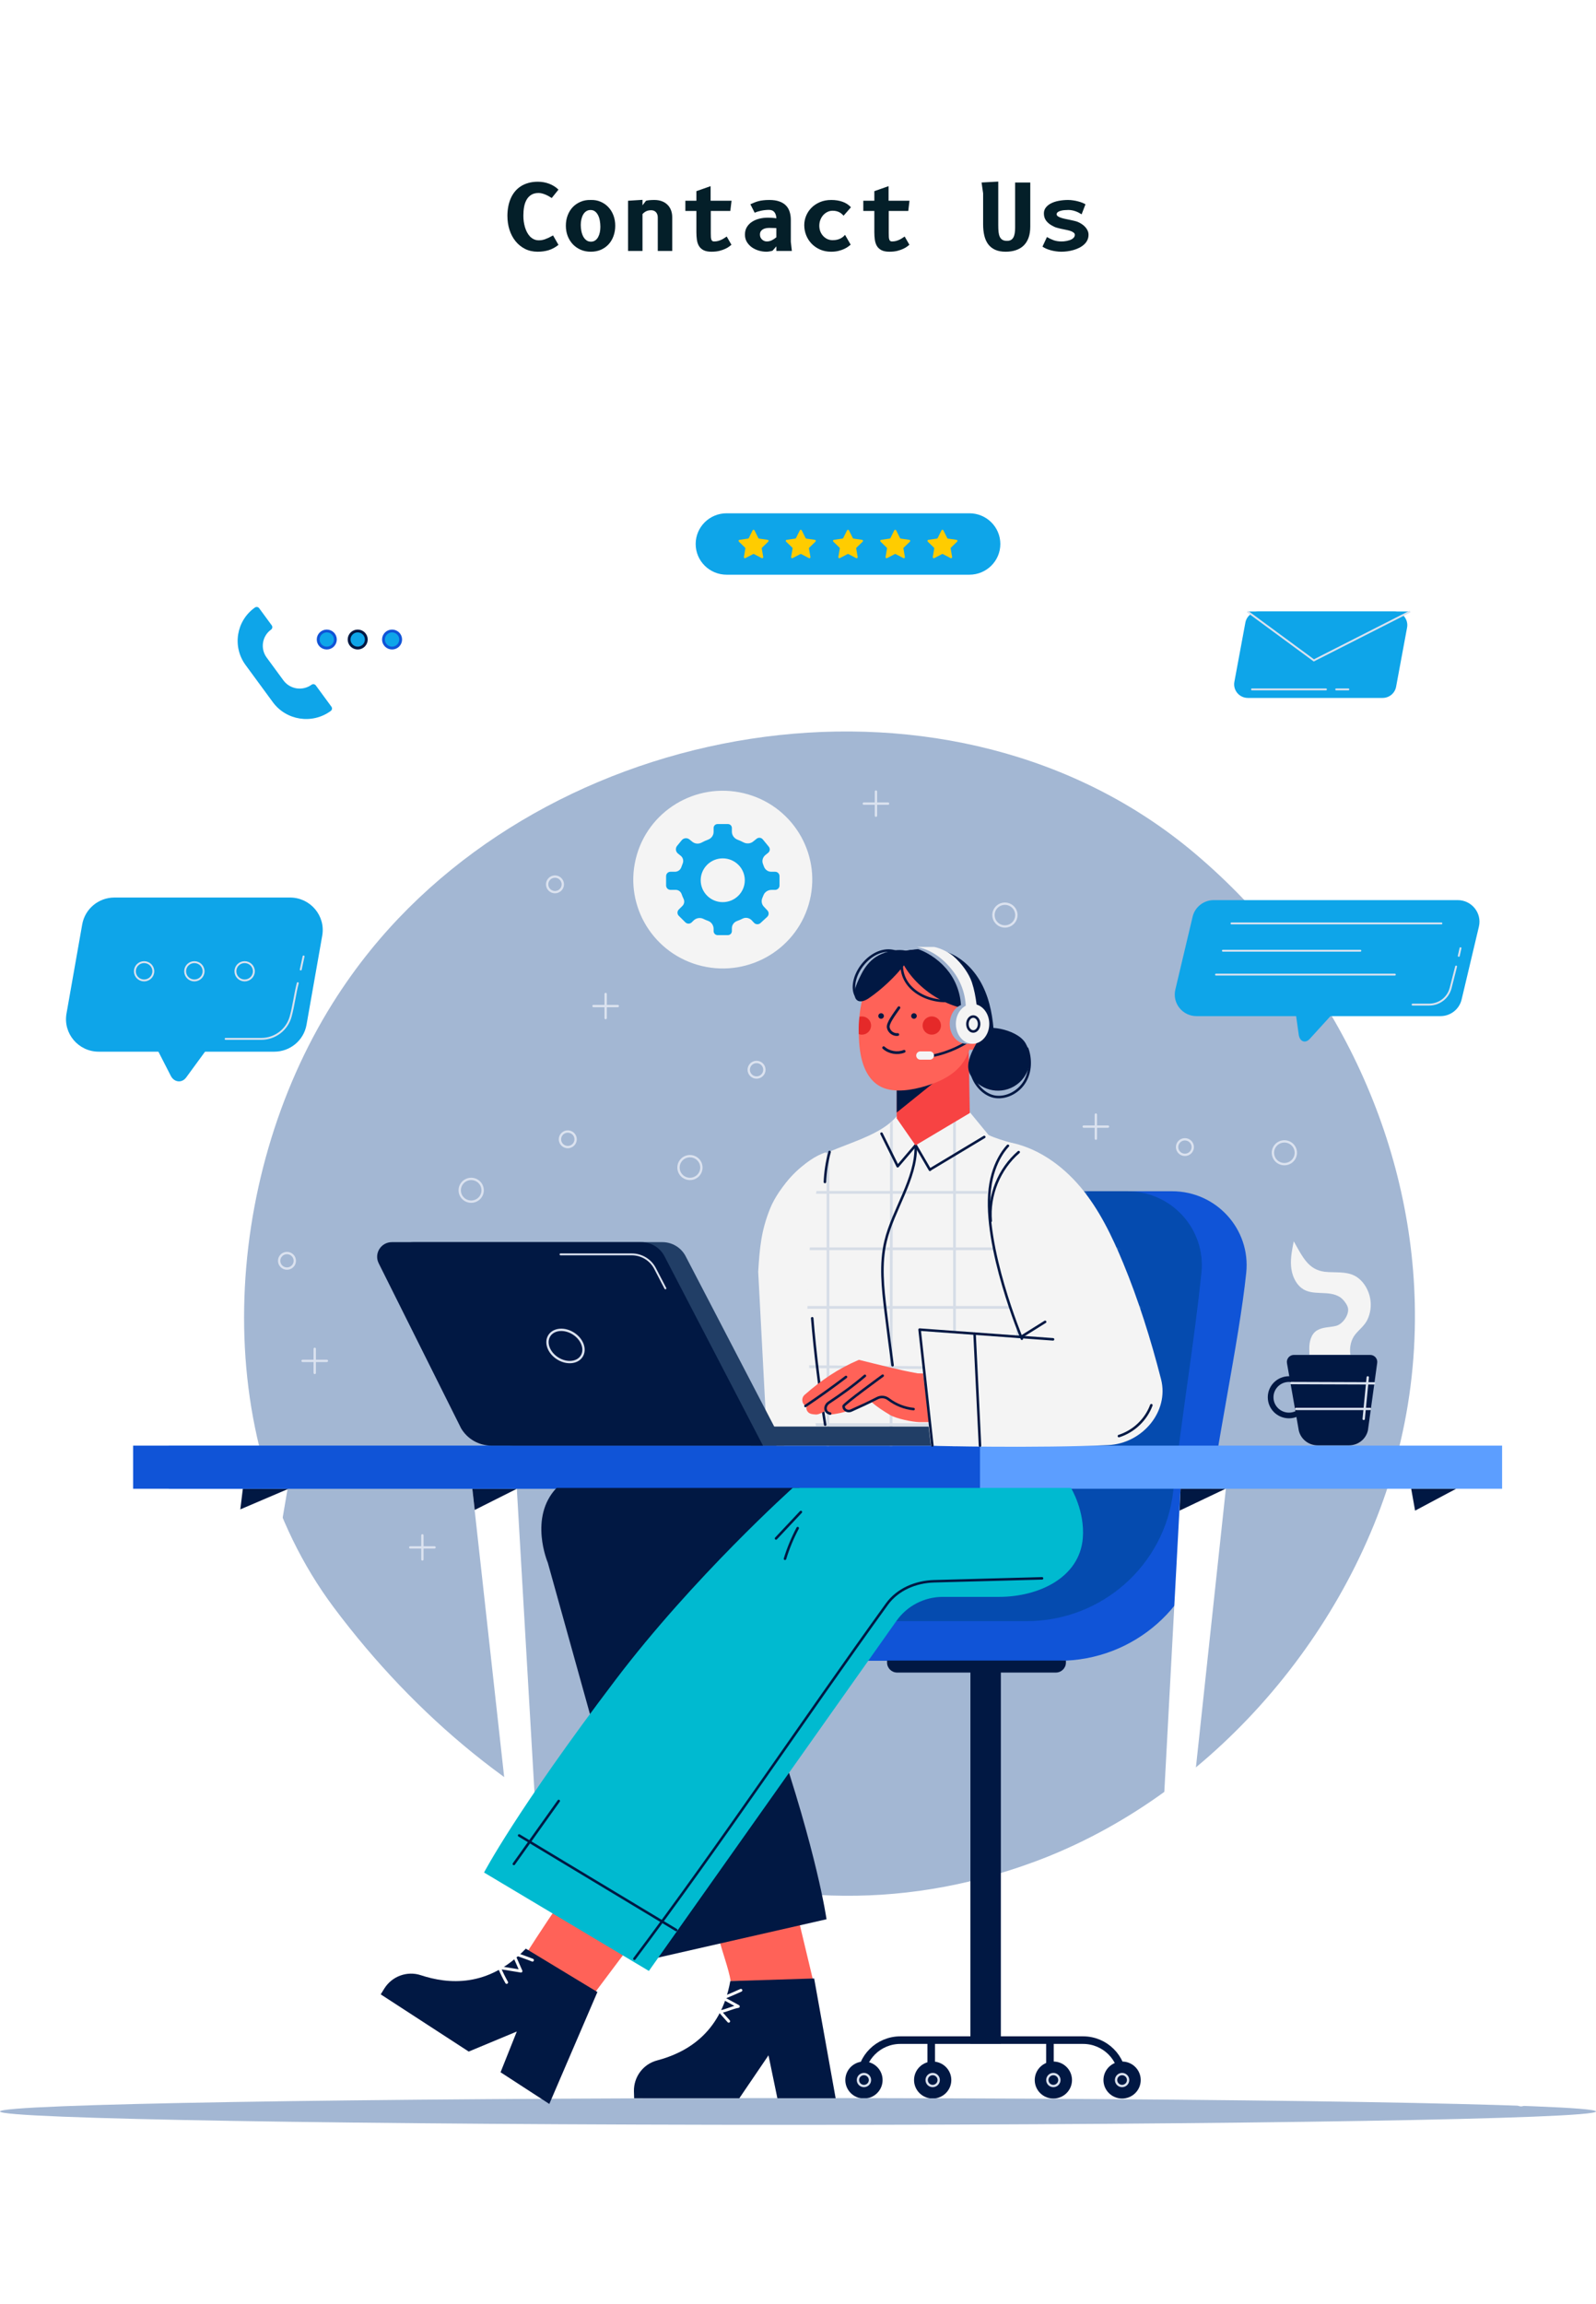 <svg width="560" height="808" viewBox="0 0 560 808" fill="none" xmlns="http://www.w3.org/2000/svg">
<rect width="560" height="808" fill="white"/>
<path d="M195.958 85.872C194.87 86.736 193.728 87.355 192.534 87.728C191.35 88.091 190.059 88.272 188.662 88.272C187.008 88.272 185.526 87.941 184.214 87.28C182.902 86.608 181.787 85.701 180.87 84.56C179.952 83.419 179.248 82.085 178.758 80.56C178.278 79.035 178.038 77.413 178.038 75.696C178.038 74.619 178.128 73.579 178.31 72.576C178.491 71.563 178.768 70.613 179.142 69.728C179.515 68.832 179.99 68.021 180.566 67.296C181.142 66.56 181.824 65.931 182.614 65.408C183.414 64.875 184.32 64.464 185.334 64.176C186.347 63.877 187.478 63.728 188.726 63.728C190.112 63.728 191.43 63.963 192.678 64.432C193.926 64.901 195.019 65.589 195.958 66.496L193.59 69.44C193.238 69.205 192.864 68.981 192.47 68.768C192.086 68.555 191.696 68.368 191.302 68.208C190.907 68.048 190.512 67.92 190.118 67.824C189.723 67.728 189.344 67.68 188.982 67.68C187.968 67.68 187.12 67.888 186.438 68.304C185.755 68.72 185.206 69.291 184.79 70.016C184.374 70.731 184.075 71.573 183.894 72.544C183.723 73.515 183.638 74.549 183.638 75.648C183.638 76.299 183.68 76.965 183.766 77.648C183.862 78.32 184 78.976 184.182 79.616C184.374 80.256 184.614 80.859 184.902 81.424C185.2 81.989 185.547 82.485 185.942 82.912C186.347 83.328 186.806 83.659 187.318 83.904C187.83 84.149 188.406 84.272 189.046 84.272C189.408 84.272 189.766 84.245 190.118 84.192C190.47 84.128 190.838 84.032 191.222 83.904C191.616 83.765 192.043 83.589 192.502 83.376C192.96 83.152 193.478 82.88 194.054 82.56L195.958 85.872ZM207.282 88.272C206.002 88.272 204.829 88.043 203.762 87.584C202.695 87.115 201.773 86.475 200.994 85.664C200.226 84.843 199.623 83.877 199.186 82.768C198.759 81.659 198.546 80.453 198.546 79.152C198.546 77.861 198.754 76.661 199.17 75.552C199.586 74.443 200.173 73.483 200.93 72.672C201.698 71.861 202.621 71.227 203.698 70.768C204.775 70.299 205.97 70.085 207.282 70.128C208.562 70.085 209.73 70.299 210.786 70.768C211.842 71.227 212.743 71.861 213.49 72.672C214.247 73.483 214.834 74.443 215.25 75.552C215.666 76.661 215.874 77.861 215.874 79.152C215.874 80.453 215.671 81.659 215.266 82.768C214.871 83.877 214.301 84.843 213.554 85.664C212.807 86.475 211.906 87.115 210.85 87.584C209.794 88.043 208.605 88.272 207.282 88.272ZM210.658 79.552C210.658 78.827 210.594 78.112 210.466 77.408C210.349 76.704 210.151 76.075 209.874 75.52C209.597 74.955 209.239 74.501 208.802 74.16C208.365 73.819 207.837 73.648 207.218 73.648C206.621 73.648 206.103 73.797 205.666 74.096C205.239 74.384 204.887 74.773 204.61 75.264C204.333 75.755 204.125 76.315 203.986 76.944C203.847 77.563 203.778 78.203 203.778 78.864C203.778 79.6 203.847 80.32 203.986 81.024C204.125 81.728 204.338 82.357 204.626 82.912C204.914 83.456 205.282 83.899 205.73 84.24C206.178 84.581 206.717 84.752 207.346 84.752C207.922 84.752 208.418 84.608 208.834 84.32C209.261 84.021 209.607 83.627 209.874 83.136C210.141 82.645 210.338 82.091 210.466 81.472C210.594 80.853 210.658 80.213 210.658 79.552ZM225.439 88H220.367V70.4L225.439 70.08V72L226.671 70.4C227.076 70.293 227.508 70.224 227.967 70.192C228.436 70.149 228.98 70.128 229.599 70.128C230.569 70.128 231.444 70.272 232.223 70.56C233.001 70.848 233.657 71.259 234.191 71.792C234.735 72.315 235.151 72.955 235.439 73.712C235.727 74.459 235.871 75.296 235.871 76.224V88H230.799V76.224C230.799 75.787 230.729 75.413 230.591 75.104C230.463 74.784 230.292 74.523 230.079 74.32C229.865 74.117 229.62 73.968 229.343 73.872C229.065 73.776 228.777 73.728 228.479 73.728C227.807 73.728 227.236 73.84 226.767 74.064C226.308 74.277 225.865 74.613 225.439 75.072V88ZM249.403 81.792C249.403 82.336 249.414 82.795 249.435 83.168C249.467 83.531 249.526 83.824 249.611 84.048C249.696 84.272 249.814 84.432 249.963 84.528C250.112 84.624 250.315 84.672 250.571 84.672C251.072 84.672 251.542 84.613 251.979 84.496C252.416 84.368 252.816 84.219 253.179 84.048C253.552 83.867 253.888 83.675 254.187 83.472L254.987 82.944L256.651 85.84C256.512 85.957 256.267 86.149 255.915 86.416C255.574 86.683 255.115 86.955 254.539 87.232C253.963 87.509 253.264 87.755 252.443 87.968C251.632 88.171 250.694 88.272 249.627 88.272C248.475 88.272 247.547 88.091 246.843 87.728C246.15 87.365 245.616 86.875 245.243 86.256C244.88 85.637 244.64 84.912 244.523 84.08C244.406 83.248 244.347 82.368 244.347 81.44V73.984H240.475V70.4H244.347V67.04L249.339 65.28V70.4H256.683L256.251 73.984H249.403V81.792ZM277.848 88H272.408V86.4L271.064 87.92C270.69 88.037 270.317 88.123 269.944 88.176C269.581 88.24 269.24 88.272 268.92 88.272C268.034 88.272 267.144 88.144 266.248 87.888C265.352 87.621 264.541 87.237 263.816 86.736C263.101 86.224 262.514 85.595 262.056 84.848C261.608 84.101 261.384 83.243 261.384 82.272C261.384 81.248 261.613 80.363 262.072 79.616C262.53 78.869 263.133 78.256 263.88 77.776C264.637 77.285 265.49 76.923 266.44 76.688C267.389 76.453 268.36 76.336 269.352 76.336C269.96 76.336 270.514 76.357 271.016 76.4C271.517 76.432 271.981 76.485 272.408 76.56C272.365 75.653 272.136 74.933 271.72 74.4C271.304 73.867 270.664 73.6 269.8 73.6C269.33 73.6 268.856 73.627 268.376 73.68C267.906 73.733 267.453 73.808 267.016 73.904C266.578 74 266.168 74.107 265.784 74.224C265.41 74.341 265.08 74.464 264.792 74.592L263.288 71.632C263.778 71.408 264.248 71.205 264.696 71.024C265.154 70.832 265.634 70.672 266.136 70.544C266.648 70.405 267.208 70.304 267.816 70.24C268.424 70.165 269.138 70.128 269.96 70.128C271.325 70.128 272.482 70.299 273.432 70.64C274.392 70.971 275.17 71.445 275.767 72.064C276.365 72.672 276.797 73.408 277.064 74.272C277.341 75.125 277.48 76.069 277.48 77.104V84.8L277.848 88ZM272.408 80C272.248 79.989 272.061 79.979 271.848 79.968C271.634 79.957 271.416 79.952 271.192 79.952C270.968 79.941 270.744 79.936 270.52 79.936C270.306 79.925 270.12 79.92 269.96 79.92C269.554 79.92 269.149 79.957 268.744 80.032C268.349 80.107 267.997 80.235 267.688 80.416C267.378 80.597 267.128 80.837 266.936 81.136C266.744 81.435 266.648 81.808 266.648 82.256C266.648 82.619 266.712 82.949 266.84 83.248C266.978 83.536 267.16 83.787 267.384 84C267.608 84.213 267.864 84.379 268.152 84.496C268.44 84.613 268.738 84.672 269.048 84.672C269.656 84.672 270.237 84.539 270.792 84.272C271.346 84.005 271.885 83.648 272.408 83.2V80ZM295.988 75.648C295.476 75.04 294.905 74.597 294.276 74.32C293.657 74.043 292.943 73.904 292.132 73.904C291.481 73.904 290.873 74.048 290.308 74.336C289.743 74.613 289.247 74.992 288.82 75.472C288.404 75.952 288.073 76.512 287.828 77.152C287.593 77.781 287.476 78.448 287.476 79.152C287.476 79.888 287.599 80.571 287.844 81.2C288.1 81.819 288.441 82.352 288.868 82.8C289.295 83.248 289.785 83.6 290.34 83.856C290.905 84.101 291.503 84.224 292.132 84.224C292.687 84.224 293.188 84.176 293.636 84.08C294.095 83.973 294.5 83.835 294.852 83.664C295.215 83.483 295.529 83.28 295.796 83.056C296.073 82.832 296.308 82.597 296.5 82.352L298.484 85.808C298.292 85.979 298.004 86.203 297.62 86.48C297.247 86.757 296.777 87.029 296.212 87.296C295.647 87.563 294.98 87.792 294.212 87.984C293.444 88.176 292.575 88.272 291.604 88.272C290.185 88.272 288.895 88.016 287.732 87.504C286.58 86.992 285.593 86.309 284.772 85.456C283.951 84.603 283.316 83.616 282.868 82.496C282.42 81.365 282.196 80.187 282.196 78.96C282.196 77.851 282.409 76.768 282.836 75.712C283.273 74.645 283.897 73.701 284.708 72.88C285.529 72.048 286.527 71.381 287.7 70.88C288.873 70.379 290.196 70.128 291.668 70.128C293.108 70.128 294.409 70.331 295.572 70.736C296.745 71.131 297.748 71.781 298.58 72.688L295.988 75.648ZM311.841 81.792C311.841 82.336 311.851 82.795 311.873 83.168C311.905 83.531 311.963 83.824 312.049 84.048C312.134 84.272 312.251 84.432 312.401 84.528C312.55 84.624 312.753 84.672 313.009 84.672C313.51 84.672 313.979 84.613 314.417 84.496C314.854 84.368 315.254 84.219 315.617 84.048C315.99 83.867 316.326 83.675 316.625 83.472L317.425 82.944L319.089 85.84C318.95 85.957 318.705 86.149 318.353 86.416C318.011 86.683 317.553 86.955 316.977 87.232C316.401 87.509 315.702 87.755 314.881 87.968C314.07 88.171 313.131 88.272 312.065 88.272C310.913 88.272 309.985 88.091 309.281 87.728C308.587 87.365 308.054 86.875 307.681 86.256C307.318 85.637 307.078 84.912 306.961 84.08C306.843 83.248 306.785 82.368 306.785 81.44V73.984H302.913V70.4H306.785V67.04L311.777 65.28V70.4H319.121L318.689 73.984H311.841V81.792ZM361.498 64V79.456C361.498 80.939 361.3 82.235 360.906 83.344C360.511 84.443 359.94 85.36 359.194 86.096C358.447 86.821 357.535 87.365 356.458 87.728C355.391 88.091 354.186 88.272 352.842 88.272C351.391 88.272 350.164 88.043 349.162 87.584C348.159 87.125 347.343 86.475 346.714 85.632C346.095 84.789 345.647 83.781 345.37 82.608C345.092 81.424 344.954 80.117 344.954 78.688V67.792L344.41 64L350.266 63.68V78.976C350.266 79.84 350.298 80.613 350.362 81.296C350.436 81.979 350.58 82.555 350.794 83.024C351.018 83.493 351.327 83.851 351.722 84.096C352.127 84.341 352.666 84.464 353.338 84.464C353.871 84.464 354.319 84.368 354.682 84.176C355.044 83.973 355.338 83.675 355.562 83.28C355.786 82.885 355.946 82.395 356.042 81.808C356.138 81.221 356.186 80.533 356.186 79.744V64H361.498ZM379.51 75.168C379.211 74.976 378.897 74.789 378.566 74.608C378.235 74.427 377.878 74.267 377.494 74.128C377.11 73.979 376.699 73.861 376.262 73.776C375.825 73.68 375.355 73.632 374.854 73.632C374.395 73.632 373.921 73.653 373.43 73.696C372.95 73.739 372.513 73.819 372.118 73.936C371.723 74.043 371.398 74.197 371.142 74.4C370.886 74.592 370.758 74.837 370.758 75.136C370.758 75.413 370.902 75.653 371.19 75.856C371.478 76.048 371.841 76.219 372.278 76.368C372.715 76.517 373.19 76.645 373.702 76.752C374.225 76.859 374.721 76.96 375.19 77.056C375.734 77.173 376.262 77.291 376.774 77.408C377.286 77.525 377.702 77.643 378.022 77.76C378.555 77.973 379.057 78.235 379.526 78.544C380.006 78.853 380.422 79.205 380.774 79.6C381.137 79.984 381.419 80.405 381.622 80.864C381.835 81.323 381.942 81.808 381.942 82.32C381.942 83.035 381.798 83.68 381.51 84.256C381.233 84.821 380.849 85.323 380.358 85.76C379.878 86.197 379.318 86.576 378.678 86.896C378.049 87.216 377.377 87.477 376.662 87.68C375.958 87.883 375.238 88.032 374.502 88.128C373.766 88.224 373.062 88.272 372.39 88.272C371.75 88.272 371.115 88.224 370.486 88.128C369.857 88.043 369.254 87.92 368.678 87.76C368.102 87.6 367.563 87.413 367.062 87.2C366.571 86.976 366.145 86.736 365.782 86.48L367.35 83.12C368.086 83.568 368.865 83.941 369.686 84.24C370.518 84.528 371.43 84.672 372.422 84.672C372.667 84.672 372.95 84.661 373.27 84.64C373.601 84.608 373.937 84.56 374.278 84.496C374.63 84.421 374.977 84.331 375.318 84.224C375.659 84.107 375.963 83.963 376.23 83.792C376.497 83.621 376.71 83.419 376.87 83.184C377.041 82.939 377.126 82.656 377.126 82.336C377.126 82.048 376.998 81.803 376.742 81.6C376.486 81.387 376.161 81.205 375.766 81.056C375.371 80.907 374.939 80.784 374.47 80.688C374.001 80.581 373.553 80.485 373.126 80.4C372.817 80.336 372.502 80.272 372.182 80.208C371.873 80.133 371.574 80.059 371.286 79.984C370.998 79.909 370.731 79.835 370.486 79.76C370.241 79.675 370.033 79.589 369.862 79.504H369.878C369.174 79.173 368.587 78.827 368.118 78.464C367.659 78.091 367.291 77.712 367.014 77.328C366.747 76.933 366.555 76.528 366.438 76.112C366.331 75.696 366.278 75.275 366.278 74.848C366.278 74.037 366.513 73.339 366.982 72.752C367.451 72.155 368.075 71.664 368.854 71.28C369.643 70.885 370.545 70.597 371.558 70.416C372.582 70.224 373.649 70.128 374.758 70.128C375.355 70.128 375.953 70.176 376.55 70.272C377.158 70.357 377.734 70.475 378.278 70.624C378.822 70.763 379.318 70.923 379.766 71.104C380.214 71.285 380.582 71.467 380.87 71.648L379.51 75.168Z" fill="#041F29"/>
<path d="M496.414 456.828C496.833 474.084 494.985 491.486 490.656 508.636C474.796 571.457 425.547 629.753 362.954 652.887C266.494 688.539 174.205 640.027 117.141 563.735C72.398 503.915 78.127 413.398 116.675 351.882C120.709 345.446 125.128 339.238 129.924 333.316C197.313 250.089 335.04 228.062 419.351 299.364C466.32 339.088 494.961 397.083 496.414 456.828Z" fill="#A3B7D3"/>
<path d="M319.843 417.747H411.275C426.777 417.747 438.873 431.053 437.273 446.355C434.692 471.054 426.506 507.325 423.049 536.938C420.024 562.854 397.913 582.4 371.625 582.4H289.025L319.843 417.747Z" fill="#1054D7"/>
<path d="M308.45 417.747H395.558C411.06 417.747 423.156 431.053 421.556 446.355C418.975 471.054 415.111 493.427 411.655 523.041C408.63 548.956 386.519 568.503 360.23 568.503H277.632L308.45 417.747Z" fill="#054BAF"/>
<path d="M351.176 583.374H340.494V716.669H351.176V583.374Z" fill="#011843"/>
<path d="M370.476 586.534H314.784C312.834 586.534 311.254 584.965 311.254 583.031V582.322H374.006V583.031C374.006 584.965 372.426 586.534 370.476 586.534Z" fill="#011843"/>
<path d="M302.042 729.211C302.042 721.601 308.258 715.432 315.927 715.432H380.014C387.683 715.432 393.899 721.601 393.899 729.211V729.752" stroke="#011843" stroke-width="2.658" stroke-miterlimit="10" stroke-linecap="round" stroke-linejoin="round"/>
<path d="M368.398 729.079V715.298" stroke="#011843" stroke-width="2.658" stroke-miterlimit="10"/>
<path d="M326.741 729.079V715.298" stroke="#011843" stroke-width="2.658" stroke-miterlimit="10"/>
<path d="M303.142 735.917C306.753 735.917 309.679 733.012 309.679 729.43C309.679 725.847 306.753 722.942 303.142 722.942C299.532 722.942 296.605 725.847 296.605 729.43C296.605 733.012 299.532 735.917 303.142 735.917Z" fill="#011843"/>
<path d="M303.142 731.524C304.308 731.524 305.252 730.586 305.252 729.43C305.252 728.273 304.308 727.336 303.142 727.336C301.977 727.336 301.032 728.273 301.032 729.43C301.032 730.586 301.977 731.524 303.142 731.524Z" stroke="#DBE2EF" stroke-width="0.818" stroke-miterlimit="10" stroke-linecap="round" stroke-linejoin="round"/>
<path d="M327.255 735.917C330.865 735.917 333.792 733.012 333.792 729.43C333.792 725.847 330.865 722.942 327.255 722.942C323.645 722.942 320.718 725.847 320.718 729.43C320.718 733.012 323.645 735.917 327.255 735.917Z" fill="#011843"/>
<path d="M327.255 731.524C328.42 731.524 329.365 730.586 329.365 729.43C329.365 728.273 328.42 727.336 327.255 727.336C326.09 727.336 325.145 728.273 325.145 729.43C325.145 730.586 326.09 731.524 327.255 731.524Z" stroke="#DBE2EF" stroke-width="0.818" stroke-miterlimit="10" stroke-linecap="round" stroke-linejoin="round"/>
<path d="M369.603 735.917C373.213 735.917 376.139 733.012 376.139 729.43C376.139 725.847 373.213 722.942 369.603 722.942C365.992 722.942 363.066 725.847 363.066 729.43C363.066 733.012 365.992 735.917 369.603 735.917Z" fill="#011843"/>
<path d="M369.603 731.524C370.768 731.524 371.712 730.586 371.712 729.43C371.712 728.273 370.768 727.336 369.603 727.336C368.437 727.336 367.493 728.273 367.493 729.43C367.493 730.586 368.437 731.524 369.603 731.524Z" stroke="#DBE2EF" stroke-width="0.818" stroke-miterlimit="10" stroke-linecap="round" stroke-linejoin="round"/>
<path d="M393.715 735.917C397.325 735.917 400.252 733.012 400.252 729.43C400.252 725.847 397.325 722.942 393.715 722.942C390.105 722.942 387.178 725.847 387.178 729.43C387.178 733.012 390.105 735.917 393.715 735.917Z" fill="#011843"/>
<path d="M393.715 731.524C394.88 731.524 395.825 730.586 395.825 729.43C395.825 728.273 394.88 727.336 393.715 727.336C392.55 727.336 391.605 728.273 391.605 729.43C391.605 730.586 392.55 731.524 393.715 731.524Z" stroke="#DBE2EF" stroke-width="0.818" stroke-miterlimit="10" stroke-linecap="round" stroke-linejoin="round"/>
<path d="M181.343 522.069L193.679 734.208C193.696 737.368 189.384 737.529 189.201 734.375L165.72 522.092" fill="white"/>
<path d="M165.721 522.025L181.351 522.085L166.568 529.512L165.721 522.025Z" fill="#011843"/>
<path d="M280 745.145C434.64 745.145 560 743.044 560 740.451C560 737.859 434.64 735.758 280 735.758C125.36 735.758 0 737.859 0 740.451C0 743.044 125.36 745.145 280 745.145Z" fill="#A3B7D3"/>
<path d="M96.238 368.805H34.642C27.508 368.805 22.101 362.418 23.331 355.444L28.845 324.178C29.807 318.725 34.578 314.748 40.156 314.748H101.753C108.886 314.748 114.293 321.135 113.064 328.109L107.549 359.374C106.587 364.827 101.817 368.805 96.238 368.805Z" fill="#0EA5E9"/>
<path d="M79.165 364.312H91.715C96.528 364.312 100.716 361.096 101.982 356.487C103.084 352.477 103.495 348.523 104.482 344.771" fill="#0EA5E9"/>
<path d="M79.165 364.312H91.715C96.528 364.312 100.716 361.096 101.982 356.487C103.084 352.477 103.495 348.523 104.482 344.771" stroke="#DBE2EF" stroke-width="0.664" stroke-miterlimit="10" stroke-linecap="round" stroke-linejoin="round"/>
<path d="M53.904 365.523L59.936 377.294C61.121 379.605 63.84 379.881 65.332 377.841L74.731 364.993" fill="#0EA5E9"/>
<path d="M50.559 343.825C52.347 343.825 53.796 342.387 53.796 340.613C53.796 338.839 52.347 337.4 50.559 337.4C48.772 337.4 47.322 338.839 47.322 340.613C47.322 342.387 48.772 343.825 50.559 343.825Z" fill="#0EA5E9" stroke="#DBE2EF" stroke-width="0.664" stroke-miterlimit="10"/>
<path d="M71.433 340.613C71.433 342.387 69.984 343.825 68.196 343.825C66.408 343.825 64.959 342.387 64.959 340.613C64.959 338.839 66.408 337.4 68.196 337.4C69.984 337.4 71.433 338.84 71.433 340.613Z" fill="#0EA5E9" stroke="#DBE2EF" stroke-width="0.664" stroke-miterlimit="10"/>
<path d="M85.836 343.825C87.624 343.825 89.073 342.387 89.073 340.613C89.073 338.839 87.624 337.4 85.836 337.4C84.048 337.4 82.599 338.839 82.599 340.613C82.599 342.387 84.048 343.825 85.836 343.825Z" fill="#0EA5E9" stroke="#DBE2EF" stroke-width="0.664" stroke-miterlimit="10"/>
<path d="M105.528 339.993C105.857 338.463 106.186 336.933 106.515 335.402Z" fill="#0EA5E9"/>
<path d="M105.528 339.993C105.857 338.463 106.186 336.933 106.515 335.402" stroke="#DBE2EF" stroke-width="0.664" stroke-miterlimit="10" stroke-linecap="round" stroke-linejoin="round"/>
<path d="M284.144 315.701C288.173 298.963 277.766 282.153 260.899 278.155C244.032 274.157 227.093 284.485 223.065 301.224C219.036 317.962 229.443 334.772 246.31 338.77C263.177 342.768 280.116 332.44 284.144 315.701Z" fill="#F4F4F4"/>
<path d="M273.512 310.527V307.242C273.512 306.392 272.819 305.704 271.963 305.704H270.578C269.406 305.704 268.409 304.934 268.03 303.833C267.933 303.55 267.827 303.27 267.713 302.994C267.253 301.88 267.628 300.597 268.569 299.836L269.528 299.062C270.185 298.53 270.284 297.572 269.748 296.92L267.64 294.35C267.105 293.698 266.139 293.6 265.482 294.13L264.275 295.105C263.286 295.903 261.924 295.972 260.803 295.371C260.181 295.037 259.533 294.744 258.863 294.497C257.646 294.05 256.799 292.95 256.799 291.662V290.353C256.799 289.592 256.178 288.976 255.411 288.976H251.778C251.011 288.976 250.39 289.592 250.39 290.353V291.729C250.39 292.977 249.571 294.045 248.39 294.473C247.648 294.742 246.935 295.068 246.251 295.444C245.183 296.031 243.875 295.963 242.928 295.198L241.917 294.381C241.089 293.711 239.87 293.836 239.195 294.658L237.591 296.611C236.916 297.433 237.041 298.643 237.87 299.313L238.869 300.12C239.689 300.783 239.934 301.898 239.524 302.866C239.36 303.255 239.21 303.651 239.079 304.056C238.762 305.028 237.876 305.704 236.846 305.704H235.269C234.415 305.704 233.725 306.391 233.725 307.237V310.531C233.725 311.378 234.417 312.063 235.269 312.063H237.098C238.037 312.063 238.861 312.664 239.163 313.547C239.36 314.119 239.59 314.675 239.85 315.215C240.254 316.049 240.098 317.041 239.438 317.695L238.172 318.951C237.558 319.56 237.558 320.547 238.172 321.156L240.481 323.448C241.095 324.057 242.09 324.057 242.704 323.448L243.332 322.829C244.245 321.923 245.642 321.66 246.796 322.232C247.33 322.496 247.881 322.73 248.449 322.932C249.633 323.353 250.39 324.509 250.39 325.758V326.527C250.39 327.307 251.028 327.94 251.815 327.94H255.375C256.162 327.94 256.8 327.307 256.8 326.527V325.497C256.8 324.338 257.566 323.345 258.666 322.958C259.321 322.729 259.955 322.456 260.565 322.144C261.637 321.596 262.954 321.877 263.775 322.754L264.574 323.607C265.179 324.253 266.197 324.289 266.847 323.689L269.184 321.532C269.834 320.932 269.871 319.922 269.267 319.277L267.993 317.916C267.208 317.079 267.053 315.863 267.522 314.819C267.647 314.539 267.764 314.255 267.873 313.967C268.31 312.806 269.465 312.067 270.714 312.067H271.963C272.819 312.065 273.512 311.377 273.512 310.527ZM253.594 316.367C249.322 316.367 245.858 312.93 245.858 308.689C245.858 304.449 249.322 301.012 253.594 301.012C257.867 301.012 261.331 304.449 261.331 308.689C261.331 312.93 257.867 316.367 253.594 316.367Z" fill="#0EA5E9"/>
<path d="M454.009 475.142C452.47 475.142 451.303 476.52 451.567 478.025L455.732 501.737C456.478 504.738 459.191 506.847 462.305 506.847H473.369C476.537 506.847 479.281 504.668 479.975 501.6L483.227 477.935C483.43 476.458 482.274 475.143 480.77 475.143H454.009V475.142Z" fill="#011843"/>
<path d="M458.696 490C458.696 493.525 455.817 496.38 452.266 496.38C448.715 496.38 445.836 493.523 445.836 490C445.836 486.475 448.715 483.619 452.266 483.619C455.817 483.619 458.696 486.475 458.696 490Z" stroke="#011843" stroke-width="2" stroke-miterlimit="10" stroke-linecap="round" stroke-linejoin="round"/>
<path d="M473.816 475.073C473.414 472.431 474.05 469.739 475.607 467.859C477.006 466.169 478.813 464.822 479.779 462.812C480.887 460.508 481.226 457.878 480.769 455.366C480.27 452.621 478.785 449.856 476.526 448.148C473.473 445.841 469.804 446.289 466.192 446.098C465.718 446.072 465.244 446.04 464.774 445.978C459.194 445.235 457.239 441.192 453.953 435.301C453.37 438.157 452.784 441.054 453 443.961C453.215 446.866 454.339 449.83 456.629 451.655C460.465 454.712 466.208 452.204 470.275 454.951C471.358 455.682 472.756 457.487 472.988 458.766C473.408 461.094 471.103 464.374 468.812 464.954C466.503 465.537 464.153 465.315 462.115 466.542C460.078 467.77 459.399 470.433 459.399 472.799C459.399 474.145 459.45 475.072 459.45 475.072" fill="#F4F4F4"/>
<path d="M453.07 485.014L482.105 485.113" stroke="#DBE2EF" stroke-width="0.818" stroke-miterlimit="10" stroke-linecap="round" stroke-linejoin="round"/>
<path d="M454.777 494.086H480.698" stroke="#DBE2EF" stroke-width="0.818" stroke-miterlimit="10" stroke-linecap="round" stroke-linejoin="round"/>
<path d="M478.49 497.586C478.964 492.728 479.439 487.869 479.913 483.012" stroke="#DBE2EF" stroke-width="0.818" stroke-miterlimit="10" stroke-linecap="round" stroke-linejoin="round"/>
<path d="M115.958 249.386L116.056 249.316C116.535 248.97 116.64 248.303 116.291 247.83L110.809 240.363C110.461 239.888 109.791 239.784 109.312 240.129C106.158 242.41 101.738 241.721 99.44 238.591L93.563 230.585C91.265 227.455 91.959 223.069 95.113 220.789C95.592 220.443 95.697 219.778 95.348 219.303L90.932 213.287C90.584 212.812 89.913 212.708 89.435 213.054L89.337 213.124C82.874 217.798 81.451 226.785 86.16 233.201L95.729 246.236C100.437 252.648 109.494 254.06 115.958 249.386Z" fill="#0EA5E9"/>
<path d="M114.659 227.26C116.323 227.26 117.673 225.92 117.673 224.268C117.673 222.617 116.323 221.277 114.659 221.277C112.994 221.277 111.645 222.617 111.645 224.268C111.645 225.92 112.994 227.26 114.659 227.26Z" fill="#0EA5E9" stroke="#1054D7" stroke-miterlimit="10"/>
<path d="M137.566 227.26C139.23 227.26 140.58 225.92 140.58 224.268C140.58 222.617 139.23 221.277 137.566 221.277C135.901 221.277 134.552 222.617 134.552 224.268C134.552 225.92 135.901 227.26 137.566 227.26Z" fill="#0EA5E9" stroke="#1054D7" stroke-miterlimit="10"/>
<path d="M125.509 227.26C127.174 227.26 128.523 225.92 128.523 224.268C128.523 222.617 127.174 221.277 125.509 221.277C123.845 221.277 122.495 222.617 122.495 224.268C122.495 225.92 123.845 227.26 125.509 227.26Z" fill="#0EA5E9" stroke="#011843" stroke-miterlimit="10"/>
<path d="M453.941 350.339L455.698 362.839C456.043 365.294 457.995 366.031 459.571 364.303L469.493 353.417" fill="#0EA5E9"/>
<path d="M505.429 356.335H419.822C414.905 356.335 411.274 351.785 412.4 347.037L418.457 321.49C419.267 318.072 422.34 315.656 425.879 315.656H511.486C516.403 315.656 520.034 320.206 518.908 324.955L512.851 350.502C512.039 353.92 508.966 356.335 505.429 356.335Z" fill="#0EA5E9"/>
<path d="M495.643 352.297H501.463C505.016 352.297 508.117 349.903 508.988 346.485L510.914 338.938" fill="#0EA5E9"/>
<path d="M495.643 352.297H501.463C505.016 352.297 508.117 349.903 508.988 346.485L510.914 338.938" stroke="#DBE2EF" stroke-width="0.664" stroke-miterlimit="10" stroke-linecap="round" stroke-linejoin="round"/>
<path d="M511.851 335.205C512.052 334.307 512.253 333.41 512.455 332.513Z" fill="#0EA5E9"/>
<path d="M511.851 335.205C512.052 334.307 512.253 333.41 512.455 332.513" stroke="#DBE2EF" stroke-width="0.664" stroke-miterlimit="10" stroke-linecap="round" stroke-linejoin="round"/>
<path d="M432.097 323.832H505.761" stroke="#DBE2EF" stroke-width="0.664" stroke-miterlimit="10" stroke-linecap="round" stroke-linejoin="round"/>
<path d="M429.083 333.403H477.322" stroke="#DBE2EF" stroke-width="0.664" stroke-miterlimit="10" stroke-linecap="round" stroke-linejoin="round"/>
<path d="M426.672 341.778H489.416" stroke="#DBE2EF" stroke-width="0.664" stroke-miterlimit="10" stroke-linecap="round" stroke-linejoin="round"/>
<path d="M340.143 201.536H254.946C248.953 201.536 244.095 196.716 244.095 190.768C244.095 184.82 248.953 180 254.946 180H340.143C346.137 180 350.994 184.82 350.994 190.768C350.994 196.716 346.137 201.536 340.143 201.536Z" fill="#0EA5E9"/>
<path d="M264.737 185.981L266.08 188.681C266.134 188.789 266.238 188.864 266.357 188.881L269.361 189.314C269.662 189.357 269.783 189.726 269.564 189.938L267.391 192.04C267.304 192.124 267.264 192.244 267.285 192.363L267.798 195.331C267.85 195.629 267.534 195.858 267.264 195.717L264.578 194.314C264.471 194.258 264.343 194.258 264.236 194.314L261.549 195.717C261.279 195.858 260.963 195.63 261.015 195.331L261.529 192.363C261.549 192.244 261.51 192.124 261.423 192.04L259.249 189.938C259.031 189.726 259.151 189.359 259.453 189.314L262.456 188.881C262.575 188.864 262.679 188.789 262.733 188.681L264.076 185.981C264.211 185.709 264.602 185.709 264.737 185.981Z" fill="#FFCC00"/>
<path d="M281.306 185.981L282.649 188.681C282.703 188.789 282.805 188.864 282.926 188.881L285.929 189.314C286.231 189.357 286.351 189.726 286.133 189.938L283.959 192.04C283.872 192.124 283.833 192.244 283.853 192.363L284.367 195.331C284.419 195.629 284.103 195.858 283.833 195.717L281.147 194.314C281.039 194.258 280.911 194.258 280.804 194.314L278.118 195.717C277.848 195.858 277.532 195.63 277.584 195.331L278.096 192.363C278.117 192.244 278.077 192.124 277.99 192.04L275.816 189.938C275.598 189.726 275.719 189.359 276.02 189.314L279.023 188.881C279.144 188.864 279.248 188.789 279.301 188.681L280.644 185.981C280.781 185.709 281.171 185.709 281.306 185.981Z" fill="#FFCC00"/>
<path d="M297.876 185.981L299.219 188.681C299.273 188.789 299.377 188.864 299.496 188.881L302.5 189.314C302.801 189.357 302.921 189.726 302.703 189.938L300.53 192.04C300.443 192.124 300.403 192.244 300.423 192.363L300.937 195.331C300.989 195.629 300.673 195.858 300.403 195.717L297.717 194.314C297.61 194.258 297.482 194.258 297.374 194.314L294.688 195.717C294.418 195.858 294.102 195.63 294.154 195.331L294.668 192.363C294.688 192.244 294.649 192.124 294.562 192.04L292.388 189.938C292.17 189.726 292.29 189.359 292.592 189.314L295.595 188.881C295.714 188.864 295.818 188.789 295.872 188.681L297.215 185.981C297.35 185.709 297.741 185.709 297.876 185.981Z" fill="#FFCC00"/>
<path d="M314.445 185.981L315.788 188.681C315.841 188.789 315.944 188.864 316.065 188.881L319.068 189.314C319.37 189.357 319.49 189.726 319.272 189.938L317.098 192.04C317.011 192.124 316.972 192.244 316.992 192.363L317.506 195.331C317.557 195.629 317.242 195.858 316.972 195.717L314.285 194.314C314.178 194.258 314.05 194.258 313.943 194.314L311.257 195.717C310.987 195.858 310.671 195.63 310.723 195.331L311.236 192.363C311.257 192.244 311.217 192.124 311.13 192.04L308.957 189.938C308.738 189.726 308.859 189.359 309.16 189.314L312.164 188.881C312.283 188.864 312.387 188.789 312.441 188.681L313.784 185.981C313.919 185.709 314.31 185.709 314.445 185.981Z" fill="#FFCC00"/>
<path d="M331.014 185.981L332.357 188.681C332.41 188.789 332.514 188.864 332.634 188.881L335.637 189.314C335.939 189.357 336.059 189.726 335.841 189.938L333.668 192.04C333.581 192.124 333.541 192.244 333.561 192.363L334.075 195.331C334.127 195.629 333.811 195.858 333.541 195.717L330.855 194.314C330.747 194.258 330.62 194.258 330.512 194.314L327.826 195.717C327.556 195.858 327.24 195.63 327.292 195.331L327.806 192.363C327.826 192.244 327.786 192.124 327.7 192.04L325.526 189.938C325.308 189.726 325.428 189.359 325.73 189.314L328.733 188.881C328.852 188.864 328.956 188.789 329.01 188.681L330.353 185.981C330.488 185.709 330.879 185.709 331.014 185.981Z" fill="#FFCC00"/>
<path d="M85.412 520.421L60.191 734.053C59.994 737.205 64.288 737.656 64.65 734.522L101.014 521.474" fill="white"/>
<path d="M85.212 522.022L101.243 522.082L84.323 529.309L85.212 522.022Z" fill="#011843"/>
<path d="M510.737 520.421L535.959 736.066C536.155 739.219 531.861 739.67 531.499 736.534L495.135 521.473" fill="white"/>
<path d="M495.146 522.022H511.035L496.525 529.752L495.146 522.022Z" fill="#011843"/>
<path d="M414.241 522.021L402.881 733.705C402.864 736.865 407.175 737.027 407.358 733.873L430.13 522.023" fill="white"/>
<path d="M414.241 522.021H430.129L413.885 529.751L414.241 522.021Z" fill="#011843"/>
<path d="M527.051 506.953H59.252V522.079H527.051V506.953Z" fill="#5C9EFF"/>
<path d="M343.859 506.953H46.71V522.079H343.859V506.953Z" fill="#1054D7"/>
<path d="M246.105 409.437C246.105 411.64 244.307 413.425 242.087 413.425C239.868 413.425 238.069 411.64 238.069 409.437C238.069 407.234 239.868 405.449 242.087 405.449C244.307 405.449 246.105 407.234 246.105 409.437Z" stroke="#DBE2EF" stroke-width="0.818" stroke-miterlimit="10"/>
<path d="M356.621 320.898C356.621 323.101 354.822 324.886 352.602 324.886C350.383 324.886 348.584 323.101 348.584 320.898C348.584 318.695 350.383 316.91 352.602 316.91C354.821 316.91 356.621 318.695 356.621 320.898Z" stroke="#DBE2EF" stroke-width="0.818" stroke-miterlimit="10"/>
<path d="M454.677 404.251C454.677 406.454 452.879 408.239 450.659 408.239C448.439 408.239 446.641 406.454 446.641 404.251C446.641 402.049 448.439 400.264 450.659 400.264C452.879 400.264 454.677 402.049 454.677 404.251Z" stroke="#DBE2EF" stroke-width="0.818" stroke-miterlimit="10"/>
<path d="M165.329 421.4C167.548 421.4 169.347 419.615 169.347 417.413C169.347 415.21 167.548 413.425 165.329 413.425C163.11 413.425 161.311 415.21 161.311 417.413C161.311 419.615 163.11 421.4 165.329 421.4Z" stroke="#DBE2EF" stroke-width="0.818" stroke-miterlimit="10"/>
<path d="M201.971 399.531C201.971 401.037 200.74 402.259 199.222 402.259C197.705 402.259 196.474 401.037 196.474 399.531C196.474 398.024 197.705 396.803 199.222 396.803C200.74 396.803 201.971 398.024 201.971 399.531Z" stroke="#DBE2EF" stroke-width="0.818" stroke-miterlimit="10"/>
<path d="M268.208 375.139C268.208 376.645 266.977 377.867 265.459 377.867C263.941 377.867 262.71 376.645 262.71 375.139C262.71 373.633 263.941 372.411 265.459 372.411C266.977 372.411 268.208 373.633 268.208 375.139Z" stroke="#DBE2EF" stroke-width="0.818" stroke-miterlimit="10"/>
<path d="M197.479 310.129C197.479 311.636 196.248 312.857 194.73 312.857C193.212 312.857 191.981 311.636 191.981 310.129C191.981 308.623 193.212 307.401 194.73 307.401C196.248 307.403 197.479 308.623 197.479 310.129Z" stroke="#DBE2EF" stroke-width="0.818" stroke-miterlimit="10"/>
<path d="M418.508 402.256C418.508 403.763 417.277 404.984 415.76 404.984C414.242 404.984 413.011 403.763 413.011 402.256C413.011 400.75 414.242 399.528 415.76 399.528C417.277 399.528 418.508 400.75 418.508 402.256Z" stroke="#DBE2EF" stroke-width="0.818" stroke-miterlimit="10"/>
<path d="M103.441 442.141C103.441 443.647 102.21 444.869 100.692 444.869C99.174 444.869 97.943 443.647 97.943 442.141C97.943 440.635 99.174 439.413 100.692 439.413C102.21 439.413 103.441 440.635 103.441 442.141Z" stroke="#DBE2EF" stroke-width="0.818" stroke-miterlimit="10"/>
<path d="M212.506 357.033V348.574" stroke="#DBE2EF" stroke-width="0.818" stroke-miterlimit="10" stroke-linecap="round" stroke-linejoin="round"/>
<path d="M208.244 352.804H216.769" stroke="#DBE2EF" stroke-width="0.818" stroke-miterlimit="10" stroke-linecap="round" stroke-linejoin="round"/>
<path d="M307.348 286.045V277.585" stroke="#DBE2EF" stroke-width="0.818" stroke-miterlimit="10" stroke-linecap="round" stroke-linejoin="round"/>
<path d="M303.085 281.816H311.61" stroke="#DBE2EF" stroke-width="0.818" stroke-miterlimit="10" stroke-linecap="round" stroke-linejoin="round"/>
<path d="M384.508 399.31V390.85" stroke="#DBE2EF" stroke-width="0.818" stroke-miterlimit="10" stroke-linecap="round" stroke-linejoin="round"/>
<path d="M380.245 395.079H388.77" stroke="#DBE2EF" stroke-width="0.818" stroke-miterlimit="10" stroke-linecap="round" stroke-linejoin="round"/>
<path d="M110.43 481.464V473.005" stroke="#DBE2EF" stroke-width="0.818" stroke-miterlimit="10" stroke-linecap="round" stroke-linejoin="round"/>
<path d="M106.168 477.234H114.693" stroke="#DBE2EF" stroke-width="0.818" stroke-miterlimit="10" stroke-linecap="round" stroke-linejoin="round"/>
<path d="M148.207 546.871V538.411" stroke="#DBE2EF" stroke-width="0.818" stroke-miterlimit="10" stroke-linecap="round" stroke-linejoin="round"/>
<path d="M143.944 542.643H152.469" stroke="#DBE2EF" stroke-width="0.818" stroke-miterlimit="10" stroke-linecap="round" stroke-linejoin="round"/>
<path d="M256.39 694.79C255.685 690.318 253.343 684.394 252.338 679.978C252.899 679.631 274.173 671.73 279.459 670.08L285.223 694.185" fill="#FF6258"/>
<path d="M259.119 554.688H250.524C250.524 554.688 262.381 578.937 272.026 607.053C286.769 650.033 290.009 673.041 290.009 673.041L230.805 686.518L192.205 547.988C192.205 547.988 185.453 532.148 195.275 521.792H280.603L259.119 554.688Z" fill="#011843"/>
<path d="M285.667 693.809L293.206 735.817H272.764L269.646 720.765L259.411 735.817H222.504L222.433 733.383C222.322 728.352 225.654 723.844 230.556 722.552C240.196 720.012 252.842 713.52 256.244 694.733" fill="#011843"/>
<path d="M255.676 708.815C254.69 707.702 253.703 706.59 252.716 705.478C255.02 705.046 256.75 704.046 259.055 703.614C257.353 702.707 255.349 701.571 253.647 700.662C255.793 699.846 259.966 697.956 259.966 697.956" stroke="white" stroke-miterlimit="10" stroke-linecap="round" stroke-linejoin="round"/>
<path d="M183.03 687.583C183.03 687.583 192.768 672.3 195.53 668.697C196.158 668.901 215.932 679.997 220.602 682.954L205.698 702.83" fill="#FF6258"/>
<path d="M209.616 698.568L192.74 737.813L175.635 726.702L181.334 712.414L164.464 719.445L133.585 699.384L134.869 697.31C137.552 693.04 142.829 691.08 147.643 692.663C157.111 695.777 171.274 697.219 184.49 683.35" fill="#011843"/>
<path d="M177.768 695.2C176.815 693.515 175.961 691.774 175.211 689.99C177.758 690.371 180.256 690.854 182.805 691.235C181.915 689.182 180.871 686.88 179.981 684.827C182.26 685.753 184.56 686.463 186.839 687.389" stroke="white" stroke-miterlimit="10" stroke-linecap="round" stroke-linejoin="round"/>
<path d="M330.807 559.997H350.478C364.456 559.997 378.768 553.278 379.928 539.454C380.732 529.882 375.786 521.792 375.786 521.792H278.147C278.147 521.792 243.372 552.961 215.964 589.107C181.092 635.093 169.84 656.656 169.84 656.656L227.677 691.172L314.583 568.365C318.297 563.12 324.35 559.997 330.807 559.997Z" fill="#00BAD0"/>
<path d="M222.598 686.906C252.653 646.937 281.607 603.525 311.183 562.553C314.93 557.363 321.311 554.692 327.741 554.519L365.628 553.497" stroke="#011843" stroke-width="0.886" stroke-miterlimit="10" stroke-linecap="round" stroke-linejoin="round"/>
<path d="M182.152 643.663L237.254 676.821" stroke="#011843" stroke-width="0.886" stroke-miterlimit="10" stroke-linecap="round" stroke-linejoin="round"/>
<path d="M272.284 539.507C275.192 536.413 278.1 533.321 281.008 530.227" stroke="#011843" stroke-width="0.886" stroke-miterlimit="10" stroke-linecap="round" stroke-linejoin="round"/>
<path d="M279.894 535.881C278.069 539.313 276.575 542.918 275.437 546.631" stroke="#011843" stroke-width="0.886" stroke-miterlimit="10" stroke-linecap="round" stroke-linejoin="round"/>
<path d="M180.306 653.649C185.553 646.286 190.799 638.924 196.045 631.562" stroke="#011843" stroke-width="0.886" stroke-miterlimit="10" stroke-linecap="round" stroke-linejoin="round"/>
<path d="M381.822 433.08C381.48 424.299 379.885 417.836 372.842 411.034C370.184 408.468 366.926 405.588 363.43 403.848C358.342 401.316 351.723 400.316 346.871 398.031L339.691 389.305L326.002 390.564L316.489 388.675C310.296 400.536 289.449 401.1 279.161 411.034C272.118 417.837 270.522 424.3 270.181 433.08C269.287 456.011 272.427 506.959 272.427 506.959H319.341H332.664H376.182C376.179 506.958 382.716 456.011 381.822 433.08Z" fill="#F4F4F4"/>
<g opacity="0.44">
<mask id="mask0_27998_421" style="mask-type:luminance" maskUnits="userSpaceOnUse" x="270" y="388" width="138" height="119">
<path d="M407.388 483.486C403.802 469.467 399.312 455.296 394.131 442.813C390.201 433.349 385.723 423.963 379.122 416.098C372.753 408.508 364.172 402.397 354.438 400.466C351.756 399.677 349.121 398.895 346.87 397.834L339.69 389.108L326.001 390.367L316.488 388.478C310.296 400.339 289.448 400.901 279.16 410.837C272.116 417.64 270.521 424.103 270.18 432.883C269.286 455.814 272.426 506.762 272.426 506.762H319.34H332.663H376.181C376.181 506.762 376.31 505.759 376.529 503.974C380.936 504.295 385.244 504.606 389.259 504.896C401.071 505.751 410.302 494.881 407.388 483.486Z" fill="white"/>
</mask>
<g mask="url(#mask0_27998_421)">
<path d="M379.306 521.307V388.674" stroke="#B0BFD6" stroke-width="0.972" stroke-miterlimit="10" stroke-linecap="round" stroke-linejoin="round"/>
<path d="M357.108 518.204V388.674" stroke="#B0BFD6" stroke-width="0.972" stroke-miterlimit="10" stroke-linecap="round" stroke-linejoin="round"/>
<path d="M334.912 521.695V388.674" stroke="#B0BFD6" stroke-width="0.972" stroke-miterlimit="10" stroke-linecap="round" stroke-linejoin="round"/>
<path d="M312.637 513.938L312.794 388.674" stroke="#B0BFD6" stroke-width="0.972" stroke-miterlimit="10" stroke-linecap="round" stroke-linejoin="round"/>
<path d="M290.519 522.894V388.674" stroke="#B0BFD6" stroke-width="0.972" stroke-miterlimit="10" stroke-linecap="round" stroke-linejoin="round"/>
<path d="M254.253 418.147H401.581" stroke="#B0BFD6" stroke-width="0.972" stroke-miterlimit="10" stroke-linecap="round" stroke-linejoin="round"/>
<path d="M254.253 437.926H401.581" stroke="#B0BFD6" stroke-width="0.972" stroke-miterlimit="10" stroke-linecap="round" stroke-linejoin="round"/>
<path d="M254.253 458.48H401.581" stroke="#B0BFD6" stroke-width="0.972" stroke-miterlimit="10" stroke-linecap="round" stroke-linejoin="round"/>
<path d="M254.253 479.034L401.581 480.198" stroke="#B0BFD6" stroke-width="0.972" stroke-miterlimit="10" stroke-linecap="round" stroke-linejoin="round"/>
<path d="M254.253 499.589H401.581" stroke="#B0BFD6" stroke-width="0.972" stroke-miterlimit="10" stroke-linecap="round" stroke-linejoin="round"/>
</g>
</g>
<path d="M284.987 462.288C285.932 473.988 287.678 488.023 289.533 499.615" stroke="#011843" stroke-width="0.886" stroke-miterlimit="10" stroke-linecap="round" stroke-linejoin="round"/>
<path d="M321.279 401.622L326.297 410.241" stroke="#011843" stroke-width="0.886" stroke-miterlimit="10" stroke-linecap="round" stroke-linejoin="round"/>
<path d="M321.224 401.665L314.972 408.985L309.305 397.545" stroke="#011843" stroke-width="0.886" stroke-miterlimit="10" stroke-linecap="round" stroke-linejoin="round"/>
<path d="M326.362 410.118L345.356 398.709" stroke="#011843" stroke-width="0.886" stroke-miterlimit="10" stroke-linecap="round" stroke-linejoin="round"/>
<path d="M321.314 402.202C321.456 413.403 313.334 424.335 310.737 435.237C308.822 443.275 309.748 451.679 310.75 459.878C311.52 466.185 312.33 472.485 313.179 478.782" stroke="#011843" stroke-width="0.886" stroke-miterlimit="10" stroke-linecap="round" stroke-linejoin="round"/>
<path d="M291.073 403.973C290.139 407.408 289.592 410.947 289.444 414.501" stroke="#011843" stroke-width="0.886" stroke-miterlimit="10" stroke-linecap="round" stroke-linejoin="round"/>
<path d="M266.035 445.974C266.559 437.561 267.066 431.625 270.218 423.797C273.369 415.969 282.435 406.237 289.909 404.056C283.607 419.617 280.024 472.527 287.527 506.161H269.209" fill="#F4F4F4"/>
<path d="M305.837 491.688C307.986 493.578 309.965 494.79 312.284 496.196C314.413 497.486 320.1 498.654 322.593 498.717H326.255L323.862 481.653C324.015 481.653 323.717 481.701 323.862 481.653L321.964 481.608C315.179 480.386 308.054 478.498 301.355 476.866C293.888 480.073 288.253 483.96 282.35 489.121C281.064 490.246 281.289 492.287 282.78 493.125C282.865 493.173 282.953 493.219 283.044 493.266C283.044 493.266 282.72 493.96 283.23 494.813C283.926 495.976 285.211 495.942 286.308 496.049C287.304 496.146 289.642 494.74 289.642 494.74C289.642 494.74 290.675 496.124 291.393 496.056C294.428 495.763 297.285 494.958 300.339 493.868C301.915 493.309 305.837 491.688 305.837 491.688Z" fill="#FF6258"/>
<path d="M282.613 493.057C287.456 489.804 292.202 486.408 296.841 482.875" stroke="#011843" stroke-width="0.886" stroke-miterlimit="10" stroke-linecap="round" stroke-linejoin="round"/>
<path d="M291.292 495.723C290.192 495.45 289.785 494.853 289.684 494.215C289.538 493.293 290.046 492.39 290.829 491.873C295.214 488.979 299.483 485.889 303.471 482.479" stroke="#011843" stroke-width="0.886" stroke-miterlimit="10" stroke-linecap="round" stroke-linejoin="round"/>
<path d="M320.546 494.139C317.354 493.824 314.264 492.59 311.724 490.648C310.604 489.792 309.077 489.66 307.823 490.306C304.787 491.872 301.744 493.28 298.602 494.669C297.537 495.139 296.211 494.561 296.013 493.421C295.995 493.318 295.987 493.218 295.988 493.121C295.998 492.405 309.713 482.431 309.713 482.431" stroke="#011843" stroke-width="0.886" stroke-miterlimit="10" stroke-linecap="round" stroke-linejoin="round"/>
<path d="M353.375 400.454C363.549 402.135 372.52 408.427 379.121 416.291C385.722 424.157 390.201 433.542 394.13 443.007C399.311 455.49 403.801 469.661 407.387 483.68C410.301 495.074 400.714 506.243 388.88 506.763C364.08 507.853 327.545 507.127 327.545 506.957L322.663 466.271L342.556 467.467L358.008 469.437C358.008 469.437 345.112 436.569 346.578 416.209C346.833 412.635 353.375 400.454 353.375 400.454Z" fill="#F4F4F4"/>
<path d="M358.545 469.46C358.545 469.46 344.974 437.216 347.31 416.935C348.483 406.754 353.66 401.81 353.66 401.81" stroke="#011843" stroke-width="0.886" stroke-miterlimit="10" stroke-linecap="round" stroke-linejoin="round"/>
<path d="M369.487 469.678L322.662 466.271L327.142 506.877" stroke="#011843" stroke-width="0.886" stroke-miterlimit="10" stroke-linecap="round" stroke-linejoin="round"/>
<path d="M341.952 467.667L343.859 506.957" stroke="#011843" stroke-width="0.886" stroke-miterlimit="10" stroke-linecap="round" stroke-linejoin="round"/>
<path d="M347.615 428.163C346.814 419.192 350.577 409.935 357.424 404.025" stroke="#011843" stroke-width="0.886" stroke-miterlimit="10" stroke-linecap="round" stroke-linejoin="round"/>
<path d="M358.223 468.856C361.052 467.087 363.882 465.318 366.71 463.549" stroke="#011843" stroke-width="0.886" stroke-miterlimit="10" stroke-linecap="round" stroke-linejoin="round"/>
<path d="M392.601 503.603C397.789 501.969 402.118 497.848 403.981 492.771" stroke="#011843" stroke-width="0.886" stroke-miterlimit="10" stroke-linecap="round" stroke-linejoin="round"/>
<path d="M340.275 390.32L314.629 392.162L314.734 365.015H339.83L340.275 390.32Z" fill="#F74343"/>
<path d="M340.275 390.321L321.224 401.664L314.629 392.163C314.629 392.163 320.29 380.335 327.272 380.335C334.254 380.335 340.275 390.321 340.275 390.321Z" fill="#F74343"/>
<path d="M338.358 371.018L314.636 390.151V381.257" fill="#011843"/>
<path d="M320.174 333.068C317.518 341.179 310.124 347.257 302.442 351.078C303.956 342.472 309.721 333.844 320.174 333.068Z" fill="#011843"/>
<path d="M341.789 357.647C341.668 364.079 340.473 370.927 335.414 375.404C332.932 377.601 329.904 379.123 326.764 380.211C322.083 381.832 315.99 383.223 311.115 381.888C305.489 380.346 302.937 375.042 301.969 369.731C301.267 365.886 301.237 361.925 301.441 358.033C302.135 344.772 309.033 333.601 320.687 333.601C336.904 333.602 342.04 344.369 341.789 357.647Z" fill="#FF6258"/>
<path d="M347.625 361.16C347.397 365.215 344.225 368.335 340.538 368.131C336.853 367.927 334.05 364.475 334.277 360.422C334.505 356.367 337.677 353.246 341.363 353.45C345.048 353.653 347.853 357.105 347.625 361.16Z" fill="#FF6258"/>
<path d="M305.641 359.636C305.641 361.403 304.198 362.835 302.417 362.835C302.105 362.835 301.803 362.791 301.518 362.709C301.466 362.695 301.333 362.642 301.333 362.642C301.333 362.642 301.257 360.939 301.34 359.268C301.413 357.792 301.548 356.558 301.548 356.558C301.548 356.558 301.727 356.509 301.805 356.495C302.004 356.457 302.209 356.438 302.418 356.438C304.198 356.435 305.641 357.868 305.641 359.636Z" fill="#E52929"/>
<path d="M330.163 359.635C330.163 361.402 328.72 362.834 326.939 362.834C325.159 362.834 323.716 361.402 323.716 359.635C323.716 357.868 325.159 356.436 326.939 356.436C328.72 356.434 330.163 357.868 330.163 359.635Z" fill="#E52929"/>
<path d="M315.411 353.381C313.652 355.902 311.424 358.812 311.669 360.315C311.914 361.821 313.485 362.984 315.008 362.787" stroke="#011843" stroke-width="0.972" stroke-miterlimit="10" stroke-linecap="round" stroke-linejoin="round"/>
<path d="M310.136 356.289C310.136 356.825 309.698 357.259 309.159 357.259C308.619 357.259 308.183 356.824 308.183 356.289C308.183 355.753 308.62 355.32 309.159 355.32C309.698 355.32 310.136 355.753 310.136 356.289Z" fill="#011843"/>
<path d="M321.664 356.289C321.664 356.825 321.226 357.259 320.687 357.259C320.147 357.259 319.71 356.824 319.71 356.289C319.71 355.753 320.148 355.32 320.687 355.32C321.226 355.32 321.664 355.753 321.664 356.289Z" fill="#011843"/>
<path d="M310.052 367.41C311.953 369.121 314.864 369.632 317.241 368.672" stroke="#011843" stroke-width="0.972" stroke-miterlimit="10" stroke-linecap="round" stroke-linejoin="round"/>
<path d="M355.755 380.996C350.412 384.058 343.578 382.24 340.493 376.938C337.408 371.635 344.583 363.906 344.583 361.792C344.583 359.053 356.759 360.548 359.845 365.85C362.93 371.153 361.098 377.934 355.755 380.996Z" fill="#011843"/>
<path d="M348.769 363.262C348.466 357.21 347.474 351.087 344.768 345.656C342.063 340.225 337.471 335.522 331.662 333.658C327.428 332.299 322.812 332.507 318.475 333.495C322.656 336.462 326.453 339.966 329.913 343.738C335.976 350.344 340.724 359.249 348.769 363.262Z" fill="#011843"/>
<path d="M341.887 354.107C330.872 353.586 318.766 344.752 315.289 334.364C322.47 331.418 329.736 333.126 334.925 337.862C339.176 341.745 341.594 345.526 341.887 354.107Z" fill="#011843"/>
<path d="M317.382 338.29C314.047 342.551 309.372 346.969 304.894 350.03C303.62 350.901 301.817 351.696 300.649 350.689C299.934 350.073 299.812 349.022 299.86 348.084C299.965 346.031 301.319 343.368 302.256 341.534C303.442 339.209 305.09 337.066 307.275 335.62C308.657 334.706 310.223 334.089 311.83 333.672C314.381 333.008 317.188 332.856 319.577 333.964" fill="#011843"/>
<path d="M340.747 375.539C341.651 380.325 345.522 384.24 349.488 384.663C353.491 385.09 357.531 382.766 359.568 379.319C361.604 375.871 361.752 371.505 360.425 367.732" stroke="#011843" stroke-width="0.886" stroke-miterlimit="10" stroke-linecap="round" stroke-linejoin="round"/>
<path d="M316.414 337.651C315.775 347.681 327.45 352.764 336.017 350.487" stroke="#011843" stroke-width="0.886" stroke-miterlimit="10" stroke-linecap="round" stroke-linejoin="round"/>
<path d="M301.197 350.208C299.956 349.172 299.575 347.419 299.637 345.81C299.929 338.313 309.367 329.502 316.836 335.116" stroke="#011843" stroke-width="0.886" stroke-miterlimit="10" stroke-linecap="round" stroke-linejoin="round"/>
<path d="M322.641 370.251H327.135C332.497 369.295 340.016 366.028 343.522 361.892" stroke="#011843" stroke-width="0.886" stroke-miterlimit="10" stroke-linecap="round" stroke-linejoin="round"/>
<path d="M326.256 371.608H322.935C322.128 371.608 321.47 370.953 321.47 370.154C321.47 369.354 322.129 368.699 322.935 368.699H326.256C327.062 368.699 327.721 369.354 327.721 370.154C327.721 370.953 327.062 371.608 326.256 371.608Z" fill="#F4F4F4"/>
<path d="M344.965 359.053C344.965 361.944 343.807 364.974 341.705 366.033C341.705 366.033 339.913 366.033 339.103 366.033C335.866 366.033 333.241 362.908 333.241 359.053C333.241 355.198 335.866 352.071 339.103 352.071H341.411C343.693 353.027 344.965 356.01 344.965 359.053Z" fill="#9AAECC"/>
<path d="M337.055 356.452C337.758 351.039 336.291 345.378 333.042 340.975C330.385 337.371 326.351 334.321 322.07 332.824C321.926 332.774 321.64 332.68 321.64 332.68L321.638 332.074L325.962 332.147C331.349 332.147 337.692 339.432 339.362 344.515C341.031 349.597 341.286 355.01 341.726 360.338" fill="#9AAECC"/>
<path d="M347.115 359.053C347.115 362.908 344.49 366.033 341.253 366.033C338.016 366.033 335.391 362.908 335.391 359.053C335.391 355.198 338.016 352.071 341.253 352.071C344.49 352.072 347.115 355.198 347.115 359.053Z" fill="#F4F4F4"/>
<path d="M338.717 356.452C339.42 351.039 337.952 345.378 334.703 340.975C331.455 336.57 327.05 333.046 321.638 332.074H327.624C328.588 332.096 332.239 333.392 334.395 335.21C337.454 337.792 340.043 341.532 341.023 344.514C342.693 349.596 342.947 355.009 343.387 360.337" fill="#F4F4F4"/>
<path d="M343.548 359.099C343.548 360.545 342.63 361.717 341.496 361.717C340.363 361.717 339.444 360.545 339.444 359.099C339.444 357.654 340.363 356.481 341.496 356.481C342.63 356.481 343.548 357.653 343.548 359.099Z" stroke="#011843" stroke-width="0.886" stroke-miterlimit="10" stroke-linecap="round" stroke-linejoin="round"/>
<path d="M263.409 506.956H326.631L325.847 500.268H263.409V506.956Z" fill="#213E66"/>
<path d="M275.133 506.956L240.569 440.521C238.996 437.498 235.854 435.598 232.425 435.598H144.922C141.09 435.598 138.593 439.591 140.296 442.998L169.187 500.838C171.39 504.623 175.46 506.955 179.865 506.955H275.133V506.956Z" fill="#213E66"/>
<path d="M267.709 506.956L233.145 440.521C231.571 437.498 228.43 435.598 225.001 435.598H137.497C133.666 435.598 131.169 439.591 132.87 442.998L161.761 500.838C163.964 504.623 168.034 506.955 172.439 506.955H267.709V506.956Z" fill="#011843"/>
<path d="M233.469 451.804L229.83 444.807C228.256 441.784 225.114 439.885 221.686 439.885H196.675" stroke="#DBE2EF" stroke-width="0.664" stroke-miterlimit="10" stroke-linecap="round" stroke-linejoin="round"/>
<path d="M195.587 476.318C198.708 478.334 202.504 478.036 204.069 475.653C205.634 473.269 204.372 469.702 201.253 467.686C198.133 465.669 194.336 465.967 192.771 468.351C191.207 470.735 192.469 474.302 195.587 476.318Z" stroke="#DBE2EF" stroke-width="0.818" stroke-miterlimit="10"/>
<path d="M485.125 244.751H437.846C434.839 244.751 432.569 242.045 433.114 239.11L434.964 229.139L436.967 218.35C437.388 216.084 439.378 214.44 441.699 214.44H488.979C491.985 214.44 494.256 217.147 493.711 220.082L491.984 229.383L489.857 240.84C489.438 243.106 487.447 244.751 485.125 244.751Z" fill="#0EA5E9"/>
<path d="M437.693 214.441L461.002 231.59L494.759 214.441" fill="#0EA5E9"/>
<path d="M437.693 214.441L461.002 231.59L494.759 214.441" stroke="#DBE2EF" stroke-width="0.664" stroke-miterlimit="10"/>
<path d="M439.3 241.76H465.248" stroke="#DBE2EF" stroke-width="0.664" stroke-miterlimit="10" stroke-linecap="round" stroke-linejoin="round"/>
<path d="M468.838 241.76C469.039 241.76 469.239 241.76 469.44 241.76H473.107" fill="#0EA5E9"/>
<path d="M468.838 241.76C469.039 241.76 469.239 241.76 469.44 241.76H473.107" stroke="#DBE2EF" stroke-width="0.664" stroke-miterlimit="10" stroke-linecap="round" stroke-linejoin="round"/>
</svg>

